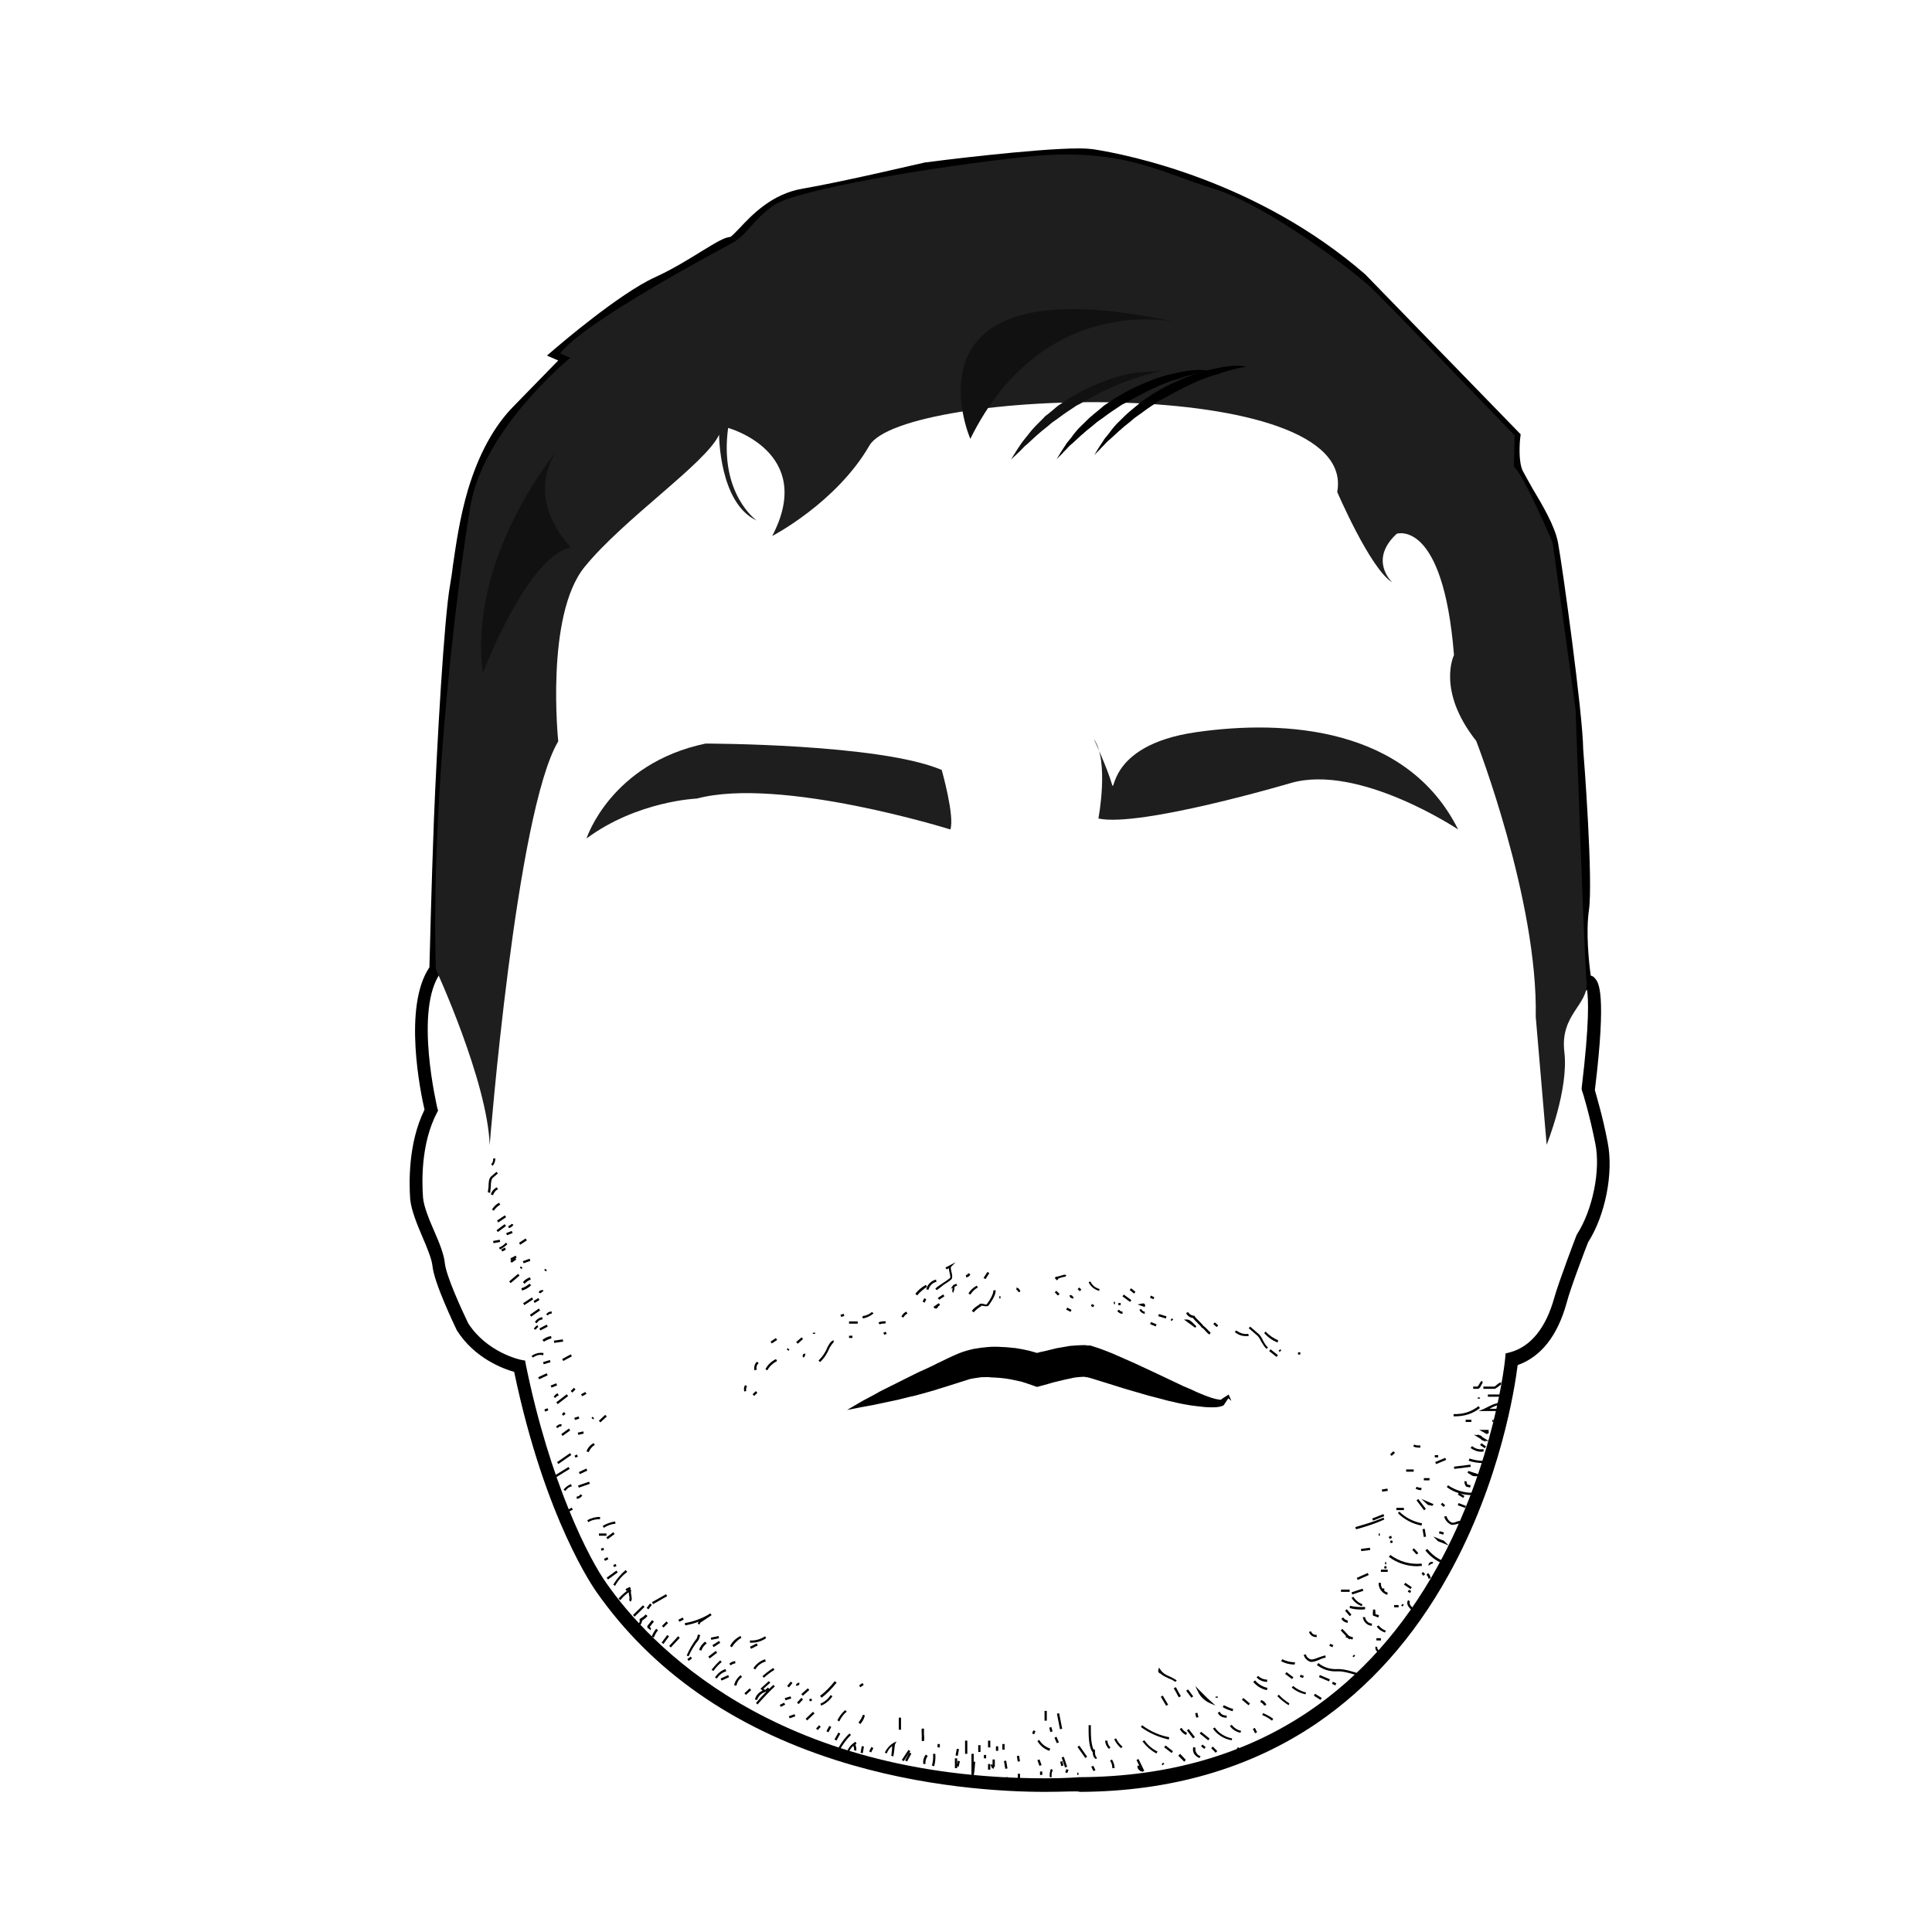 <?xml version="1.0" encoding="utf-8"?>
<!-- Generator: Adobe Illustrator 18.1.0, SVG Export Plug-In . SVG Version: 6.00 Build 0)  -->
<svg version="1.1" id="Layer_1" xmlns="http://www.w3.org/2000/svg" xmlns:xlink="http://www.w3.org/1999/xlink" x="0px" y="0px"
	 viewBox="0 0 512.9 512.9" enable-background="new 0 0 512.9 512.9" xml:space="preserve">
<g>
	<g>
		<path fill="none" d="M114.2,254.6c0,0,2.3-72.2,5.1-89"/>
	</g>
	<g>
		<path d="M277.5,475.7c-10.9,0-32.6-1.1-55.5-8.4c-27.6-8.8-49-23.8-63.6-44.6c-0.5-0.7-13.7-19.2-21.9-58.5
			c-2.9-0.8-10.5-3.6-15.2-11l-0.1-0.2c-0.6-1.3-6-12.5-6.4-17c-0.2-1.8-1.4-4.7-2.6-7.5c-1.5-3.5-3-7.2-3.3-10.1
			c-0.3-4.2-0.6-14.9,3.8-23.8c-1-4.3-5.8-27.3,1.3-37.8c0.1-3.3,0.5-20.8,1.2-39.3c0.8-19.9,2.7-53.5,4.3-62.3
			c0.2-1.3,0.5-2.9,0.7-4.8c0.8-5.4,1.8-12.9,4.1-20.6c2.8-9.2,6.8-16.6,12-21.9l11.9-12.2l-3-1.3l2.1-1.8
			c0.7-0.6,17.1-14.7,26.6-19c4.6-2.1,8.8-4.7,12.2-6.8c4.1-2.5,6.2-3.8,7.8-3.9c0.5-0.3,1.5-1.4,2.4-2.3c3.2-3.4,8.5-9.1,16.7-10.5
			c11.1-1.9,32.5-7,32.7-7l0.2,0c1.2-0.2,28.9-3.7,40.5-3.7c1.6,0,2.8,0.1,3.7,0.2c9.8,1.5,43.8,8.5,72.3,33.2l0.1,0.1l41.2,42.4
			l-0.1,0.8c-0.2,1.6-0.5,6.3,0.6,8.8c0.5,1,1.5,2.7,2.6,4.7c2.7,4.5,6,10.1,6.8,14.4c1.1,5.7,6.6,45.4,6.7,54.9
			c0.2,2.2,2.7,35.1,1.5,42.9c-0.8,5.7,0,13.6,0.5,17.2c0.5,0.1,0.9,0.4,1.2,0.8c0.8,1,3.1,3.5-0.1,29.6c0.4,1.5,2.1,7,3.4,13.9
			c1.6,8-0.6,19.3-5.2,26.5c-0.6,1.5-4.7,12.2-5.7,16.1c-2.4,8.7-6.8,14.3-13,16.5c-0.7,5.7-4.5,30.9-18.4,55.8
			c-9.2,16.6-21,29.8-35.1,39.4c-17.6,11.9-38.7,18-62.8,18.1C286.3,475.4,282.9,475.7,277.5,475.7z M124.3,351.3
			c5,7.8,13.9,9.7,14,9.7l1.1,0.2l0.2,1.1c6.4,31.4,16.9,51.9,21.6,58.3c10.9,15.5,44.1,51.5,116.3,51.5c5.6,0,9-0.3,9-0.3l0.1,0
			c23.4-0.1,43.9-6,60.9-17.5c13.6-9.2,25.1-22.1,34-38.2c15.3-27.5,18.1-55.3,18.1-55.6l0.1-1.2l1.2-0.3c5.5-1.5,9.5-6.5,11.7-14.4
			c1.2-4.3,5.7-16.1,5.9-16.6l0.1-0.2l0.1-0.2c4.1-6.4,6.3-17,4.8-24.1c-1.5-7.6-3.4-13.8-3.5-13.9l-0.1-0.4l0-0.4
			c2.1-17.4,1.8-23.8,1.4-26.1l-1.6,1.9l-0.6-3.9c-0.1-0.5-2-12.1-0.8-20.1c1.1-7.5-1.5-41.8-1.6-42.2l0-0.1
			c0-9.3-5.5-48.6-6.6-54.3c-0.7-3.7-4-9.2-6.4-13.3c-1.2-2.1-2.3-3.9-2.8-5.1c-1.4-3.1-1.2-7.9-1-9.8l-40-41.1
			c-27.8-24.1-61-30.8-70.5-32.3c-0.7-0.1-1.8-0.2-3.2-0.2c-11,0-38.2,3.4-40,3.7c-1.5,0.4-21.9,5.2-32.8,7
			c-7,1.2-11.6,6.2-14.7,9.5c-2,2.1-3.2,3.4-4.7,3.4c-0.8,0.1-3.6,1.8-6.2,3.4c-3.5,2.1-7.8,4.8-12.6,7
			c-7.1,3.2-18.8,12.7-23.6,16.7l2.5,1.1l-15.4,15.9c-11.2,11.5-13.7,29.7-15.2,40.6c-0.3,1.9-0.5,3.6-0.7,5
			c-1.6,8.6-3.5,42-4.3,61.8c-0.8,20.4-1.2,39.6-1.2,39.8l0,0.6l-0.3,0.5c-7.2,9.8-0.9,35.8-0.9,36l0.2,0.6l-0.3,0.6
			c-4.3,8.2-4,18.4-3.7,22.5c0.2,2.4,1.6,5.8,3,9c1.4,3.2,2.6,6.2,2.8,8.5C118.5,338.9,122.7,348,124.3,351.3z"/>
	</g>
	<g>
		<path fill="#1E1E1E" d="M115.7,257.3c0,0,13.7,29.7,14.3,46.7c0,0,7-88.4,18.2-107.2c0,0-3.5-33.4,7-46.3
			c10.5-12.9,32.2-27.5,35.7-35.1c0,0,0,18.2,10,22.8c0,0-10-7-7.6-24.6c0,0,23.4,6.4,11.7,28.7c0,0,17-8.8,25.8-24
			c8.8-15.2,130-19.3,124.2,12.3c0,0,8.8,20.5,14.6,24c0,0-6.4-5.9,1.2-12.9c0,0,12.3-4.1,15.2,32.2c0,0-4.7,9.4,5.9,22.8
			c0,0,16.4,42.2,15.8,73.2l2.9,34c0,0,5.9-14.6,4.7-24.6c-1.2-10,6.4-12.5,5.9-18.5c-0.6-6.1-2.9-72.2-2.9-72.2l-6.1-44.5
			c0,0-7.7-18.2-10.3-20.2l0.2-8.3c0,0-34.5-35.9-38.6-39.7c-4.1-3.8-26.9-21.4-41.3-25.8c-14.3-4.4-24.6-11.1-49.5-8.5
			s-61.5,8.8-67.3,12.9s-6.8,7.6-11,10c-4.2,2.3-39.1,20.8-45.7,29.3l2.7,1.2c0,0-24.5,19.9-26.8,41.3
			C124.4,136.2,114.1,201.9,115.7,257.3z"/>
	</g>
	<g>
		<path fill="none" stroke="#000000" stroke-miterlimit="10" d="M117.1,312.8"/>
	</g>
	<g>
		<path fill="#1E1E1E" d="M155.7,222.6c0,0,6.4-19.9,31.6-25.2c0,0,46.3,0,62.7,7c0,0,3.5,12.3,2.3,15.8c0,0-45.1-14.1-67.3-8.2
			C185,212,169.2,212.6,155.7,222.6z"/>
	</g>
	<g>
		<path fill="#1E1E1E" d="M291.6,217.3c0,0,2.9-15.2-1.2-21.1c0,0,3.5,7.6,4.7,11.7s-1.8-10,22.3-13.5c24-3.5,56.2-1.2,69.7,25.8
			c0,0-26.4-17.6-44.5-12.3C342.6,207.9,302.7,219.7,291.6,217.3z"/>
	</g>
	<g>
		<path fill="#111111" d="M312.1,85.5c0,0-35.1-8.2-54.5,31C257.6,116.6,237.1,69.1,312.1,85.5z"/>
	</g>
	<g>
		<path fill="#111111" d="M147.5,120.1c0,0-23.4,28.1-19.3,58.6c0,0,11.7-31,23.4-33.4C151.6,145.3,139.3,133.6,147.5,120.1z"/>
	</g>
	<g>
		<path fill="#111111" d="M308.6,98.4c0,0-0.2,0-0.5,0.1c-0.3,0.1-0.9,0.2-1.5,0.4c-0.6,0.2-1.4,0.4-2.3,0.6
			c-0.4,0.1-0.9,0.3-1.4,0.4c-0.5,0.2-1,0.3-1.5,0.5c-0.5,0.2-1.1,0.3-1.6,0.6c-0.6,0.2-1.1,0.4-1.7,0.6c-0.6,0.2-1.2,0.5-1.8,0.7
			c-0.3,0.1-0.6,0.2-0.9,0.4c-0.3,0.1-0.6,0.3-0.9,0.4c-0.6,0.3-1.3,0.6-1.9,0.9c-0.6,0.3-1.3,0.7-1.9,1c-1.3,0.6-2.6,1.4-3.8,2.1
			c-0.3,0.2-0.6,0.3-1,0.5l-0.9,0.6c-0.6,0.4-1.2,0.8-1.8,1.2c-1.2,0.8-2.3,1.7-3.5,2.5c-0.6,0.4-1.1,0.9-1.6,1.3
			c-0.5,0.4-1,0.8-1.5,1.2c-0.2,0.2-0.5,0.4-0.7,0.6c-0.2,0.2-0.5,0.4-0.7,0.6c-0.4,0.4-0.9,0.8-1.3,1.2c-0.4,0.4-0.8,0.7-1.2,1.1
			c-0.2,0.2-0.4,0.3-0.6,0.5c-0.2,0.2-0.3,0.3-0.5,0.5c-0.6,0.7-1.2,1.2-1.7,1.7c-1,0.9-1.5,1.4-1.5,1.4s0.4-0.7,1.1-1.8
			c0.4-0.6,0.8-1.3,1.3-2c0.5-0.8,1.2-1.6,1.9-2.5c0.7-0.9,1.5-1.9,2.4-2.8c0.5-0.5,0.9-0.9,1.4-1.4c0.2-0.2,0.5-0.5,0.7-0.7
			c0.2-0.3,0.5-0.5,0.8-0.7c0.6-0.5,1.1-0.9,1.7-1.4c0.6-0.5,1.1-1,1.8-1.4c0.6-0.4,1.3-0.9,1.9-1.3l1-0.6c0.3-0.2,0.7-0.4,1-0.6
			c1.3-0.7,2.7-1.5,4.1-2.1c0.7-0.3,1.4-0.6,2.1-0.9c0.7-0.3,1.4-0.5,2.1-0.8c0.3-0.1,0.7-0.2,1-0.4c0.3-0.1,0.7-0.2,1-0.3
			c0.7-0.2,1.3-0.4,2-0.6c1.3-0.3,2.5-0.6,3.6-0.7c0.6-0.1,1.1-0.2,1.6-0.2c0.5,0,1-0.1,1.5-0.1c0.9-0.1,1.7-0.1,2.4-0.1
			C307.8,98.3,308.6,98.4,308.6,98.4z"/>
	</g>
	<g>
		<path d="M320.9,98.4c0,0-0.2,0-0.5,0.1c-0.3,0.1-0.9,0.2-1.5,0.3c-0.6,0.2-1.4,0.3-2.3,0.6c-0.4,0.1-0.9,0.2-1.4,0.4
			c-0.5,0.1-1,0.3-1.5,0.5c-0.5,0.2-1.1,0.3-1.7,0.5c-0.6,0.2-1.2,0.4-1.8,0.6c-0.6,0.2-1.2,0.5-1.8,0.7c-0.3,0.1-0.6,0.2-0.9,0.4
			c-0.3,0.1-0.6,0.3-0.9,0.4c-0.6,0.3-1.3,0.6-1.9,0.9c-0.6,0.3-1.3,0.7-1.9,1c-1.3,0.6-2.6,1.4-3.9,2.1c-0.3,0.2-0.6,0.3-1,0.5
			l-0.9,0.6c-0.6,0.4-1.2,0.8-1.8,1.2c-1.2,0.8-2.3,1.7-3.5,2.5c-0.6,0.4-1.1,0.9-1.6,1.3c-0.5,0.4-1,0.8-1.5,1.2
			c-0.2,0.2-0.5,0.4-0.7,0.6c-0.2,0.2-0.4,0.4-0.7,0.6c-0.4,0.4-0.9,0.8-1.3,1.2c-0.4,0.4-0.8,0.7-1.2,1.1c-0.2,0.2-0.4,0.3-0.6,0.5
			c-0.2,0.2-0.3,0.3-0.5,0.5c-0.6,0.7-1.2,1.2-1.6,1.7c-0.9,0.9-1.5,1.5-1.5,1.5s0.4-0.6,1.1-1.8c0.4-0.6,0.8-1.2,1.3-2
			c0.1-0.2,0.3-0.4,0.4-0.6c0.2-0.2,0.3-0.4,0.5-0.6c0.3-0.4,0.7-0.8,1-1.3c0.7-0.9,1.5-1.9,2.5-2.8c0.9-0.9,1.9-1.9,3-2.8
			c0.6-0.5,1.1-0.9,1.7-1.4c0.6-0.5,1.1-1,1.8-1.4c0.6-0.4,1.3-0.8,1.9-1.3l1-0.6c0.3-0.2,0.7-0.4,1-0.6c1.3-0.7,2.7-1.5,4.1-2.1
			c0.7-0.3,1.4-0.6,2-0.9c0.7-0.3,1.4-0.5,2-0.8c0.3-0.1,0.7-0.3,1-0.4c0.3-0.1,0.7-0.2,1-0.3c0.7-0.2,1.3-0.4,1.9-0.6
			c1.3-0.3,2.5-0.6,3.6-0.8c0.6-0.1,1.1-0.2,1.6-0.3c0.5-0.1,1-0.1,1.5-0.2c0.9-0.1,1.7-0.1,2.4-0.1
			C320.1,98.3,320.9,98.4,320.9,98.4z"/>
	</g>
	<g>
		<path d="M330.9,97.3c0,0-0.2,0-0.5,0.1c-0.3,0.1-0.9,0.2-1.5,0.3c-0.6,0.2-1.4,0.3-2.3,0.6c-0.4,0.1-0.9,0.2-1.4,0.4
			c-0.5,0.1-1,0.3-1.5,0.5c-0.5,0.2-1.1,0.3-1.7,0.5c-0.6,0.2-1.2,0.4-1.8,0.6c-0.6,0.2-1.2,0.5-1.8,0.7c-0.3,0.1-0.6,0.2-0.9,0.4
			c-0.3,0.1-0.6,0.3-0.9,0.4c-0.6,0.3-1.3,0.6-1.9,0.9c-0.6,0.3-1.3,0.7-1.9,1c-1.3,0.6-2.6,1.4-3.9,2.1c-0.3,0.2-0.6,0.3-1,0.5
			l-0.9,0.6c-0.6,0.4-1.2,0.8-1.8,1.2c-1.2,0.8-2.3,1.7-3.5,2.5c-0.6,0.4-1.1,0.9-1.6,1.3c-0.5,0.4-1,0.8-1.5,1.2
			c-0.2,0.2-0.5,0.4-0.7,0.6c-0.2,0.2-0.4,0.4-0.7,0.6c-0.4,0.4-0.9,0.8-1.3,1.2c-0.4,0.4-0.8,0.7-1.2,1.1c-0.2,0.2-0.4,0.3-0.6,0.5
			c-0.2,0.2-0.3,0.3-0.5,0.5c-0.6,0.7-1.2,1.2-1.6,1.7c-0.9,0.9-1.5,1.5-1.5,1.5s0.4-0.6,1.1-1.8c0.4-0.6,0.8-1.2,1.3-2
			c0.1-0.2,0.3-0.4,0.4-0.6c0.2-0.2,0.3-0.4,0.5-0.6c0.3-0.4,0.7-0.8,1-1.3c0.7-0.9,1.5-1.9,2.5-2.8c0.9-0.9,1.9-1.9,3-2.8
			c0.6-0.5,1.1-0.9,1.7-1.4c0.6-0.5,1.1-1,1.8-1.4c0.6-0.4,1.3-0.8,1.9-1.3l1-0.6c0.3-0.2,0.7-0.4,1-0.6c1.3-0.7,2.7-1.5,4.1-2.1
			c0.7-0.3,1.4-0.6,2-0.9c0.7-0.3,1.4-0.5,2-0.8c0.3-0.1,0.7-0.3,1-0.4c0.3-0.1,0.7-0.2,1-0.3c0.7-0.2,1.3-0.4,1.9-0.6
			c1.3-0.3,2.5-0.6,3.6-0.8c0.6-0.1,1.1-0.2,1.6-0.3c0.5-0.1,1-0.1,1.5-0.2c0.9-0.1,1.7-0.1,2.4-0.1
			C330.1,97.2,330.9,97.3,330.9,97.3z"/>
	</g>
	<g>
		<path d="M130.8,309.5l-0.4-0.4c0.4-0.4,0.6-1,0.5-1.5l0.6-0.1C131.5,308.2,131.3,308.9,130.8,309.5z"/>
	</g>
	<g>
		<path d="M130.9,317.3l-0.6-0.2c0.2-0.8,0.8-1.5,1.6-1.9l0.3,0.5C131.6,316,131.1,316.6,130.9,317.3z"/>
	</g>
	<g>
		<path d="M130.1,316.7l-0.6-0.2c0.1-0.4,0.1-0.9,0.2-1.5c0-1.1,0.1-2.2,0.7-2.7l1.4-1.2l0.4,0.4l-1.4,1.2c-0.4,0.4-0.5,1.4-0.5,2.3
			C130.2,315.7,130.2,316.3,130.1,316.7z"/>
	</g>
	<g>
		<path d="M131.1,321.4l-0.5-0.3c0.5-0.8,1.1-1.4,1.9-1.8l0.3,0.5C132.1,320.2,131.5,320.8,131.1,321.4z"/>
	</g>
	<g>
		<rect x="132.8" y="322.2" transform="matrix(0.555 0.832 -0.832 0.555 328.392 33.331)" width="0.6" height="2.5"/>
	</g>
	<g>
		<rect x="132.7" y="324.9" transform="matrix(0.599 0.8 -0.8 0.599 314.414 24.204)" width="0.6" height="2.7"/>
	</g>
	<g>
		<rect x="135.1" y="326.6" transform="matrix(0.363 0.932 -0.932 0.363 391.217 82.316)" width="0.6" height="1.6"/>
	</g>
	<g>
		<rect x="133.3" y="331.2" transform="matrix(0.469 0.883 -0.883 0.469 363.955 58.167)" width="0.6" height="1.1"/>
	</g>
	<g>
		<rect x="131.4" y="328.7" transform="matrix(0.182 0.983 -0.983 0.182 431.87 140.13)" width="0.6" height="1.8"/>
	</g>
	<g>
		<path d="M135,326C135,326,135,326,135,326l0-0.6c0.3,0,0.6-0.2,0.8-0.5l0.5,0.2C136.1,325.6,135.5,326,135,326z"/>
	</g>
	<g>
		<rect x="138.4" y="328.7" transform="matrix(0.551 0.834 -0.834 0.551 337.408 32.247)" width="0.6" height="2.1"/>
	</g>
	<g>
		<rect x="136.1" y="333.8" transform="matrix(0.564 0.826 -0.826 0.564 335.673 33.206)" width="0.6" height="1.5"/>
	</g>
	<g>
		<rect x="139.6" y="333.8" transform="matrix(0.342 0.94 -0.94 0.342 406.616 88.78)" width="0.6" height="1.9"/>
	</g>
	<g>
		<rect x="136.1" y="338" transform="matrix(0.648 0.761 -0.761 0.648 306.559 15.576)" width="0.6" height="3.1"/>
	</g>
	<g>
		<path d="M138.6,342.6l-0.2-0.6c0.8-0.2,1.5-0.7,2.2-1.2l0.4,0.4C140.3,341.9,139.4,342.4,138.6,342.6z"/>
	</g>
	<g>
		<rect x="144.5" y="337" transform="matrix(0.707 0.707 -0.707 0.707 280.852 -3.593)" width="0.6" height="0.4"/>
	</g>
	<g>
		<rect x="139.9" y="344" transform="matrix(0.549 0.836 -0.836 0.549 351.991 38.628)" width="0.6" height="2.8"/>
	</g>
	<g>
		<path d="M143.5,343.3c-0.2,0-0.4-0.1-0.5-0.2l0.3-0.5c0.1,0,0.2,0.1,0.3,0c0.1,0,0.2-0.1,0.2-0.2l0.5,0.2
			c-0.1,0.2-0.3,0.4-0.6,0.5C143.7,343.3,143.6,343.3,143.5,343.3z"/>
	</g>
	<g>
		<rect x="141.7" y="347.1" transform="matrix(0.572 0.82 -0.82 0.572 346.618 32.651)" width="0.6" height="2.9"/>
	</g>
	<g>
		<path d="M145.5,349.2L145,349c0.2-0.5,0.9-0.9,1.5-0.8l-0.1,0.6C146,348.7,145.6,348.9,145.5,349.2z"/>
	</g>
	<g>
		<path d="M142.2,353l-0.5-0.2c0.2-0.4,0.6-0.8,1-1l0.2,0.5C142.7,352.4,142.4,352.7,142.2,353z"/>
	</g>
	<g>
		<path d="M144.4,356.2l-0.4-0.5c0.7-0.5,1.4-0.9,2.3-1l0.1,0.6C145.7,355.5,145,355.8,144.4,356.2z"/>
	</g>
	<g>
		<rect x="143.9" y="351.3" transform="matrix(0.469 0.883 -0.883 0.469 387.846 59.822)" width="0.6" height="2.2"/>
	</g>
	<g>
		<rect x="144.9" y="360.8" transform="matrix(0.293 0.956 -0.956 0.293 448.451 116.811)" width="0.6" height="1.9"/>
	</g>
	<g>
		<rect x="150.1" y="359.1" transform="matrix(0.473 0.881 -0.881 0.473 396.906 57.455)" width="0.6" height="2.6"/>
	</g>
	<g>
		<rect x="148.1" y="355" transform="matrix(0.142 0.99 -0.99 0.142 479.838 158.542)" width="0.6" height="2.4"/>
	</g>
	<g>
		<rect x="146.8" y="367" transform="matrix(0.373 0.928 -0.928 0.373 433.489 94.112)" width="0.6" height="1.6"/>
	</g>
	<g>
		<rect x="144.5" y="373.7" transform="matrix(0.389 0.921 -0.921 0.389 433.309 95.393)" width="0.6" height="0.9"/>
	</g>
	<g>
		<rect x="144" y="364.1" transform="matrix(0.422 0.907 -0.907 0.422 414.612 80.309)" width="0.6" height="2.5"/>
	</g>
	<g>
		<path d="M141.5,360.4l-0.4-0.4c0.9-0.7,2.1-1,3.2-0.8l-0.1,0.6C143.3,359.5,142.3,359.8,141.5,360.4z"/>
	</g>
	<g>
		<path d="M142.5,351.3L142,351c0.4-0.7,1.2-1.3,2-1.3l0,0.6C143.4,350.3,142.8,350.7,142.5,351.3z"/>
	</g>
	<g>
		<rect x="142.3" y="344.4" transform="matrix(0.526 0.851 -0.851 0.526 361.148 42.351)" width="0.6" height="1.5"/>
	</g>
	<g>
		<rect x="138" y="336.4" transform="matrix(0.707 0.707 -0.707 0.707 278.551 0.791)" width="0.6" height="0.4"/>
	</g>
	<g>
		<path d="M139.3,340.8l-0.5-0.4c0.5-0.6,1.2-1.1,1.9-1.3l0.2,0.6C140.3,339.9,139.7,340.3,139.3,340.8z"/>
	</g>
	<g>
		<rect x="136" y="333.4" transform="matrix(0.47 0.882 -0.882 0.47 367.024 56.689)" width="0.6" height="1.6"/>
	</g>
	<g>
		<path d="M132.7,331.7l-0.2-0.5c0.7-0.3,1.3-0.7,1.8-1.3l0.4,0.4C134.1,330.9,133.4,331.4,132.7,331.7z"/>
	</g>
	<g>
		<path d="M148.1,379.1l-0.5-0.2c0.2-0.5,0.9-0.9,1.5-0.8l-0.1,0.6C148.6,378.6,148.3,378.8,148.1,379.1z"/>
	</g>
	<g>
		<path d="M147.5,371.1l-0.5-0.2c0.2-0.5,0.6-0.9,1.1-1l0.2,0.6C147.9,370.6,147.6,370.8,147.5,371.1z"/>
	</g>
	<g>
		<rect x="149.7" y="379" transform="matrix(0.586 0.81 -0.81 0.586 370.293 35.901)" width="0.6" height="2.5"/>
	</g>
	<g>
		<rect x="149.6" y="385" transform="matrix(0.57 0.822 -0.822 0.57 382.533 43.348)" width="0.6" height="4.2"/>
	</g>
	<g>
		<rect x="149.1" y="388.6" transform="matrix(0.526 0.851 -0.851 0.526 403.201 58.156)" width="0.6" height="4.3"/>
	</g>
	<g>
		<path d="M150.1,395.8l-0.5-0.3c0.5-0.7,1.2-1.2,2-1.5l0.2,0.6C151.1,394.7,150.5,395.2,150.1,395.8z"/>
	</g>
	<g>
		<path d="M153.1,397.9L153.1,397.9l0-0.6c0,0,0,0,0,0c0.4,0,0.8-0.2,1-0.6l0.5,0.3C154.3,397.5,153.7,397.9,153.1,397.9z"/>
	</g>
	<g>
		<rect x="151" y="400.2" transform="matrix(0.469 0.883 -0.883 0.469 434.344 79.215)" width="0.6" height="1.3"/>
	</g>
	<g>
		<rect x="154.9" y="392.5" transform="matrix(0.328 0.945 -0.945 0.328 476.493 118.233)" width="0.6" height="3.1"/>
	</g>
	<g>
		<rect x="154.4" y="389.3" transform="matrix(0.428 0.904 -0.904 0.428 441.507 83.666)" width="0.6" height="2.2"/>
	</g>
	<g>
		<rect x="152.8" y="386.1" transform="matrix(0.449 0.894 -0.894 0.449 429.717 76.178)" width="0.6" height="0.7"/>
	</g>
	<g>
		<rect x="154.1" y="379.8" transform="matrix(0.228 0.974 -0.974 0.228 489.632 143.311)" width="0.6" height="1.5"/>
	</g>
	<g>
		<rect x="148.8" y="369.6" transform="matrix(0.612 0.791 -0.791 0.612 351.739 26.249)" width="0.6" height="3.5"/>
	</g>
	<g>
		<rect x="149.3" y="375" transform="matrix(0.707 0.707 -0.707 0.707 309.288 4.183)" width="0.6" height="0.8"/>
	</g>
	<g>
		<rect x="151.8" y="368.5" transform="matrix(0.707 0.707 -0.707 0.707 305.566 0.579)" width="0.6" height="1.2"/>
	</g>
	<g>
		<rect x="152.8" y="375.8" transform="matrix(0.297 0.955 -0.955 0.297 467.12 118.495)" width="0.6" height="1.2"/>
	</g>
	<g>
		<rect x="157.1" y="376.3" transform="matrix(0.707 0.707 -0.707 0.707 312.286 -1.004)" width="0.6" height="0.4"/>
	</g>
	<g>
		<rect x="154.8" y="369.4" transform="matrix(0.472 0.882 -0.882 0.472 408.15 58.638)" width="0.6" height="1.3"/>
	</g>
	<g>
		<rect x="159.8" y="375.5" transform="matrix(0.679 0.734 -0.734 0.679 327.787 3.345)" width="0.6" height="2.3"/>
	</g>
	<g>
		<path d="M156.3,385.5l-0.6-0.2c0.3-0.9,1-1.7,1.9-2.2l0.3,0.5C157.2,384,156.6,384.7,156.3,385.5z"/>
	</g>
	<g>
		<rect x="161.9" y="406.6" transform="matrix(0.6 0.8 -0.8 0.6 390.946 33.281)" width="0.6" height="2.3"/>
	</g>
	<g>
		<path d="M156.2,404.1l-0.3-0.5c1-0.6,2.2-0.9,3.4-0.9l0,0.6C158.2,403.3,157.1,403.5,156.2,404.1z"/>
	</g>
	<g>
		<rect x="159" y="407.1" width="2" height="0.6"/>
	</g>
	<g>
		<path d="M160.3,405.6l-0.3-0.5c1-0.6,2.1-1,3.3-1.2l0.1,0.6C162.3,404.6,161.2,405,160.3,405.6z"/>
	</g>
	<g>
		<rect x="163.1" y="415.1" transform="matrix(0.449 0.894 -0.894 0.449 461.272 82.999)" width="0.6" height="0.7"/>
	</g>
	<g>
		<rect x="159.8" y="410.9" transform="matrix(0.328 0.945 -0.945 0.328 496.06 125.112)" width="0.6" height="0.7"/>
	</g>
	<g>
		<path d="M163.3,421l-0.5-0.3c0.9-1.5,2-2.8,3.3-3.9l0.4,0.5C165.2,418.3,164.1,419.5,163.3,421z"/>
	</g>
	<g>
		<rect x="166.3" y="421.3" transform="matrix(0.447 0.894 -0.894 0.447 469.525 84.28)" width="0.6" height="1.3"/>
	</g>
	<g>
		<rect x="160.6" y="413.3" transform="matrix(0.434 0.901 -0.901 0.434 463.929 89.325)" width="0.6" height="1"/>
	</g>
	<g>
		<rect x="162.3" y="416.5" transform="matrix(0.588 0.809 -0.809 0.588 405.16 40.746)" width="0.6" height="3.2"/>
	</g>
	<g>
		<path d="M167.3,425.2l-0.3-0.5c0.2-0.1,0.1-0.8,0-1.2c0-0.3-0.1-0.6-0.1-0.8c-0.8,0.6-1.6,1.3-2.2,2.1l-0.5-0.4
			c0.9-1,1.9-1.9,3.1-2.6c0,0,0,0,0,0c0,0,0,0,0,0l0.3,0.5c0,0,0,0,0,0c-0.2,0.1-0.1,0.8,0,1.2C167.7,424.2,167.9,424.9,167.3,425.2
			z"/>
	</g>
	<g>
		<rect x="169.4" y="425.9" transform="matrix(0.699 0.715 -0.715 0.699 356.803 7.341)" width="0.6" height="3.7"/>
	</g>
	<g>
		<path d="M169.6,431.6l-0.2-0.5c0.4-0.2,0.5-0.7,0.4-1.1l0-0.2l0.2-0.1c0.5-0.3,1-0.6,1.4-1.1l0.5,0.4c-0.4,0.5-0.9,0.9-1.4,1.2
			C170.4,430.7,170.2,431.4,169.6,431.6z"/>
	</g>
	<g>
		<path d="M172.6,432.8l-0.3-0.5c-0.1,0-0.1,0.1-0.1,0.2c0,0-0.1-0.1-0.1-0.1c-0.1-0.2-0.4-0.5-0.2-0.8l1.2-1.5l0.5,0.4l-1.1,1.4
			c0,0,0.1,0.1,0.1,0.1c0.1,0.1,0.3,0.3,0.2,0.5C172.8,432.6,172.7,432.7,172.6,432.8z"/>
	</g>
	<g>
		<path d="M173.6,434.7l-0.6-0.2c0.3-0.8,0.7-1.5,1.2-2.1l0.5,0.4C174.2,433.3,173.9,434,173.6,434.7z"/>
	</g>
	<g>
		<rect x="176.4" y="433.8" transform="matrix(0.805 0.594 -0.594 0.805 292.808 -19.93)" width="0.6" height="2.5"/>
	</g>
	<g>
		<rect x="178.6" y="434.1" transform="matrix(0.734 0.679 -0.679 0.734 343.69 -5.513)" width="0.6" height="3.5"/>
	</g>
	<g>
		<path d="M182.8,439.7l-0.5-0.2c0.7-1.6,1.6-3.2,2.7-4.6l0.3-1l0.6,0.2l-0.4,1.2C184.4,436.6,183.5,438.1,182.8,439.7z"/>
	</g>
	<g>
		<path d="M186.2,438.2l-0.6-0.2c0.3-0.9,0.8-1.6,1.6-2.2l0.4,0.5C186.9,436.8,186.4,437.5,186.2,438.2z"/>
	</g>
	<g>
		<rect x="176.2" y="430.5" transform="matrix(0.707 0.707 -0.707 0.707 356.719 1.518)" width="0.6" height="1.7"/>
	</g>
	<g>
		<rect x="172" y="426" transform="matrix(0.8 0.599 -0.599 0.8 290.136 -18.142)" width="0.6" height="1.5"/>
	</g>
	<g>
		<rect x="180.3" y="429.5" transform="matrix(0.447 0.894 -0.894 0.447 484.628 76.241)" width="0.6" height="1.3"/>
	</g>
	<g>
		<rect x="182.8" y="439.6" transform="matrix(0.602 0.799 -0.799 0.602 424.547 29.092)" width="0.6" height="1.1"/>
	</g>
	<g>
		<path d="M189.4,443.6l-0.5-0.3c0.7-0.9,1.4-1.7,2.3-2.5l0.4,0.4C190.8,441.9,190,442.7,189.4,443.6z"/>
	</g>
	<g>
		<path d="M195.5,447.5l-0.6-0.1c0.2-1.1,0.9-2,1.7-2.7l0.4,0.5C196.2,445.7,195.7,446.6,195.5,447.5z"/>
	</g>
	<g>
		<rect x="198.3" y="448.2" transform="matrix(0.678 0.735 -0.735 0.678 393.995 -1.397)" width="0.6" height="1.9"/>
	</g>
	<g>
		<rect x="191.9" y="444.4" transform="matrix(0.418 0.908 -0.908 0.418 516.605 84.691)" width="0.6" height="2.2"/>
	</g>
	<g>
		<path d="M190.3,445.6l-0.5-0.3c0.7-1,1.6-1.8,2.8-2.2l0.2,0.6C191.7,444,190.9,444.7,190.3,445.6z"/>
	</g>
	<g>
		<path d="M201,451.3l-0.6-0.1c0.3-1.3,1.4-2.3,2.7-2.6l0.1,0.6C202.2,449.4,201.3,450.3,201,451.3z"/>
	</g>
	<g>
		<rect x="207.3" y="452.1" transform="matrix(0.447 0.894 -0.894 0.447 519.687 64.609)" width="0.6" height="1.3"/>
	</g>
	<g>
		<rect x="210.1" y="454.6" transform="matrix(0.334 0.943 -0.943 0.334 569.45 105.113)" width="0.6" height="1.6"/>
	</g>
	<g>
		<path d="M194.3,437.3l-0.5-0.3c0.6-1.2,1.6-2.1,2.8-2.7l0.2,0.5C195.8,435.4,194.9,436.3,194.3,437.3z"/>
	</g>
	<g>
		<rect x="189.7" y="435.3" transform="matrix(0.541 0.841 -0.841 0.541 454.348 40.59)" width="0.6" height="2.1"/>
	</g>
	<g>
		<rect x="189" y="438.1" transform="matrix(0.609 0.793 -0.793 0.609 422.333 21.595)" width="0.6" height="2.5"/>
	</g>
	<g>
		<path d="M194,442.1l-0.4-0.4c0.4-0.4,1-0.7,1.6-0.7l0,0.6C194.8,441.6,194.4,441.8,194,442.1z"/>
	</g>
	<g>
		<path d="M200.5,443.2l-0.5-0.3c0.7-1.1,1.8-2,3.1-2.4l0.2,0.6C202.1,441.4,201.1,442.2,200.5,443.2z"/>
	</g>
	<g>
		<polygon points="202.7,449.1 201.9,448.3 204.1,446.3 204.5,446.7 202.7,448.3 203.1,448.7 		"/>
	</g>
	<g>
		<rect x="209.2" y="450" transform="matrix(0.295 0.956 -0.956 0.295 578.364 117.587)" width="0.6" height="1.6"/>
	</g>
	<g>
		<rect x="203.4" y="448.2" transform="matrix(0.654 0.756 -0.756 0.654 409.699 1.102)" width="0.6" height="1.2"/>
	</g>
	<g>
		<rect x="212" y="450.8" transform="matrix(0.732 0.681 -0.681 0.732 364.553 -23.614)" width="0.6" height="1.7"/>
	</g>
	<g>
		<rect x="215" y="454.3" transform="matrix(0.691 0.723 -0.723 0.691 395.719 -14.931)" width="0.6" height="2.7"/>
	</g>
	<g>
		<rect x="216.8" y="457.8" transform="matrix(0.741 0.672 -0.672 0.741 364.443 -26.914)" width="0.6" height="1.2"/>
	</g>
	<g>
		<rect x="219.6" y="458.5" transform="matrix(0.882 0.47 -0.47 0.882 241.96 -49.429)" width="0.6" height="1.6"/>
	</g>
	<g>
		<rect x="221.9" y="459.9" transform="matrix(0.873 0.488 -0.488 0.873 253.274 -49.83)" width="0.6" height="2.1"/>
	</g>
	<g>
		<path d="M222.1,466.3l-0.5-0.2c0.9-2.2,2.2-4.3,3.9-5.9l0.4,0.4C224.3,462.2,223,464.1,222.1,466.3z"/>
	</g>
	<g>
		<path d="M225.4,465.1l-0.5-0.2c0.4-1,1.2-1.9,2.2-2.5l0.3,0.5c-0.4,0.2-0.3,0.3-0.2,0.6c0.1,0.3,0.2,0.7,0.1,1.3l-0.6-0.2
			c0.1-0.4,0-0.7-0.1-0.9c0-0.1,0-0.1-0.1-0.2C226,464,225.6,464.5,225.4,465.1z"/>
	</g>
	<g>
		<path d="M237.1,466.3l-0.5-0.2c0.1-0.3,0.1-1,0.2-1.6c0-0.4,0-0.7,0.1-1c-0.7,0.5-1.2,1.2-1.5,2l-0.5-0.2c0.5-1.1,1.3-2,2.3-2.6
			l0.8-0.4l-0.4,0.8c-0.1,0.3-0.1,1-0.2,1.6C237.3,465.2,237.3,465.9,237.1,466.3z"/>
	</g>
	<g>
		<rect x="240.1" y="464.5" transform="matrix(0.833 0.553 -0.553 0.833 298.043 -55.148)" width="0.6" height="3.2"/>
	</g>
	<g>
		<rect x="228.6" y="463.3" transform="matrix(0.986 0.17 -0.17 0.986 82.128 -32.118)" width="0.6" height="1.8"/>
	</g>
	<g>
		<rect x="231" y="464.1" transform="matrix(0.894 0.447 -0.447 0.894 232.259 -54.372)" width="0.6" height="1.3"/>
	</g>
	<g>
		<rect x="241" y="465.2" transform="matrix(0.879 0.477 -0.477 0.879 251.483 -58.626)" width="0.6" height="2.4"/>
	</g>
	<g>
		<path d="M245.1,468.3c-0.1-0.9,0.1-1.8,0.7-2.5l0.5,0.4c-0.5,0.6-0.7,1.4-0.6,2.1L245.1,468.3z"/>
	</g>
	<g>
		<path d="M248,468.9l-0.6-0.2c0.3-1,0.4-2.1,0.3-3.1l0.6,0C248.4,466.7,248.3,467.8,248,468.9z"/>
	</g>
	<g>
		<rect x="253.5" y="466.8" width="0.6" height="2.6"/>
	</g>
	<g>
		<rect x="257.9" y="465.6" width="0.6" height="5.6"/>
	</g>
	<g>
		<rect x="262.3" y="468.3" width="0.6" height="1.5"/>
	</g>
	<g>
		<rect x="254.3" y="467.4" transform="matrix(0.973 0.231 -0.231 0.973 114.791 -46.089)" width="0.6" height="1.5"/>
	</g>
	<g>
		<path d="M258.4,471.9l-0.6-0.1c0.3-1.3,0.4-2.7,0.5-4.1l0.6,0C258.8,469.1,258.7,470.5,258.4,471.9z"/>
	</g>
	<g>
		<path d="M263.7,469.6l-0.5-0.4c0-0.1,0.1-0.2,0-0.2c0-0.1-0.1-0.2-0.2-0.2l0.2-0.5c0.2,0.1,0.4,0.3,0.5,0.6
			C263.9,469.1,263.9,469.4,263.7,469.6z"/>
	</g>
	<g>
		<rect x="266.1" y="468.4" transform="matrix(0.167 0.986 -0.986 0.167 684.518 126.811)" width="2.1" height="0.6"/>
	</g>
	<g>
		<path d="M218.1,450.7l-0.4-0.5c1.5-1.1,2.8-2.5,3.9-3.9l0.5,0.4C220.9,448.2,219.6,449.6,218.1,450.7z"/>
	</g>
	<g>
		<path d="M211.9,447.5l-0.6,0c0-0.5,0.5-0.8,0.9-0.8l0,0.6C212.1,447.2,212,447.3,211.9,447.5z"/>
	</g>
	<g>
		<rect x="213.5" y="448" transform="matrix(0.666 0.746 -0.746 0.666 406.471 -9.437)" width="0.6" height="2.3"/>
	</g>
	<g>
		<rect x="214.9" y="451" width="0.6" height="0.6"/>
	</g>
	<g>
		<rect x="209.5" y="446.5" transform="matrix(0.779 0.627 -0.627 0.779 326.669 -32.755)" width="0.6" height="1.5"/>
	</g>
	<g>
		<path d="M202.8,445.4l-0.4-0.4c0.9-0.8,1.9-1.6,2.9-2.2l0.3,0.5C204.6,443.9,203.7,444.6,202.8,445.4z"/>
	</g>
	<g>
		<path d="M201.1,452.5l-0.4-0.4c1.4-1.7,3-3.3,4.6-4.8l0.4,0.4C204.1,449.2,202.6,450.8,201.1,452.5z"/>
	</g>
	<g>
		<path d="M218,452.8l-0.2-0.5c1.1-0.5,2.1-1.3,2.7-2.3l0.5,0.3C220.3,451.4,219.2,452.3,218,452.8z"/>
	</g>
	<g>
		<path d="M222.8,457l-0.5-0.3c0.5-1,1.2-2,2.1-2.7l0.4,0.4C223.9,455.1,223.3,456,222.8,457z"/>
	</g>
	<g>
		<path d="M228.4,457.7l-0.5-0.4c0.5-0.6,0.9-1.3,1.2-2.1l0.5,0.2C229.4,456.3,229,457,228.4,457.7z"/>
	</g>
	<g>
		<rect x="238.6" y="456" width="0.6" height="3.2"/>
	</g>
	<g>
		<path d="M245.3,462.2l-0.6,0v-1.6c0-0.6-0.1-1.2,0-1.7l0.6,0v1.6C245.4,461.1,245.4,461.7,245.3,462.2z"/>
	</g>
	<g>
		<rect x="248.9" y="463" width="0.6" height="0.9"/>
	</g>
	<g>
		<rect x="254" y="464.4" transform="matrix(0.983 0.182 -0.182 0.983 88.841 -38.479)" width="0.6" height="1.8"/>
	</g>
	<g>
		<rect x="256.2" y="462.1" width="0.6" height="3.5"/>
	</g>
	<g>
		<rect x="259.7" y="463.3" width="0.6" height="1.8"/>
	</g>
	<g>
		<rect x="264.4" y="463.6" width="0.6" height="1.2"/>
	</g>
	<g>
		<rect x="261.2" y="465.9" width="0.6" height="0.9"/>
	</g>
	<g>
		<rect x="262.3" y="462.1" width="0.6" height="1.8"/>
	</g>
	<g>
		<rect x="263.5" y="467.1" width="0.6" height="2"/>
	</g>
	<g>
		<rect x="266.1" y="463" width="0.6" height="1.5"/>
	</g>
	<g>
		<rect x="270.2" y="470.9" width="0.6" height="1.2"/>
	</g>
	<g>
		<rect x="267" y="471.8" width="0.6" height="0.9"/>
	</g>
	<g>
		<rect x="269.5" y="466.7" transform="matrix(0.153 0.988 -0.988 0.153 690.413 128.424)" width="1.5" height="0.6"/>
	</g>
	<g>
		<rect x="275.3" y="467.5" transform="matrix(0.334 0.943 -0.943 0.334 624.877 51.328)" width="1.6" height="0.6"/>
	</g>
	<g>
		<rect x="281.1" y="468" transform="matrix(0.246 0.969 -0.969 0.246 666.37 80.038)" width="1.2" height="0.6"/>
	</g>
	<g>
		<path d="M278.6,464.8c-1.3-0.4-2.5-1.4-3.2-2.6l0.5-0.3c0.6,1.1,1.7,1.9,2.9,2.3L278.6,464.8z"/>
	</g>
	<g>
		<rect x="285.6" y="464.5" transform="matrix(0.576 0.818 -0.818 0.576 501.991 -37.753)" width="3.6" height="0.6"/>
	</g>
	<g>
		<path d="M291,467c-1.1-0.5-0.9-2.1-0.9-2.6l0.6,0.1c-0.1,1.1,0.1,1.8,0.5,2.1L291,467z"/>
	</g>
	<g>
		<rect x="281.1" y="467.2" transform="matrix(0.319 0.948 -0.948 0.319 635.646 50.858)" width="2.8" height="0.6"/>
	</g>
	<g>
		<rect x="286" y="470.6" width="0.3" height="0.6"/>
	</g>
	<g>
		<rect x="276.1" y="470.3" width="0.6" height="0.9"/>
	</g>
	<g>
		<rect x="283" y="470" transform="matrix(0.924 0.381 -0.381 0.924 200.694 -72.454)" width="0.6" height="0.9"/>
	</g>
	<g>
		<path d="M278.7,471.8c-0.1-0.7,0-1.5,0.3-2.2l0.5,0.3c-0.3,0.6-0.4,1.2-0.3,1.9L278.7,471.8z"/>
	</g>
	<g>
		<rect x="279.6" y="462" transform="matrix(0.395 0.918 -0.918 0.395 594.154 21.912)" width="1.6" height="0.6"/>
	</g>
	<g>
		<rect x="278.2" y="458.9" transform="matrix(0.246 0.969 -0.969 0.246 655.363 76.031)" width="1.2" height="0.6"/>
	</g>
	<g>
		<rect x="277.3" y="454.2" width="0.6" height="2.6"/>
	</g>
	<g>
		<rect x="279" y="456.6" transform="matrix(0.193 0.981 -0.981 0.193 675.255 93.005)" width="4.2" height="0.6"/>
	</g>
	<g>
		<rect x="274.2" y="459.7" transform="matrix(0.924 0.381 -0.381 0.924 196.124 -69.879)" width="0.6" height="0.9"/>
	</g>
	<g>
		<path d="M290,465.1c-0.7-1-1-2.9-1-5.7V458h0.6v1.5c0,3.3,0.5,4.7,0.9,5.3L290,465.1z"/>
	</g>
	<g>
		<rect x="289.5" y="469.4" transform="matrix(0.449 0.893 -0.893 0.449 579.423 -0.529)" width="1.3" height="0.6"/>
	</g>
	<g>
		<path d="M295.3,469.4c0-0.7-0.2-1.4-0.6-2l0.5-0.3c0.4,0.7,0.7,1.5,0.7,2.3L295.3,469.4z"/>
	</g>
	<g>
		<path d="M294.4,464.3c-0.6-0.6-1-1.4-1-2.2l0.6,0c0,0.7,0.3,1.3,0.8,1.8L294.4,464.3z"/>
	</g>
	<g>
		<rect x="301.1" y="468.4" transform="matrix(0.438 0.899 -0.899 0.438 591.457 -8.874)" width="3.5" height="0.6"/>
	</g>
	<g>
		<path d="M297.6,464.1c-0.8-0.7-1.4-1.5-1.8-2.4l0.5-0.2c0.4,0.9,1,1.6,1.7,2.2L297.6,464.1z"/>
	</g>
	<g>
		<path d="M303.3,470.3c-0.4,0-0.7-0.2-1-0.5c-0.3-0.3-0.4-0.7-0.3-1.1l0.6,0.1c0,0.2,0,0.4,0.2,0.6c0.1,0.2,0.4,0.3,0.5,0.3h0
			L303.3,470.3L303.3,470.3z"/>
	</g>
	<g>
		<path d="M307,465.5c-1.5-0.8-2.7-1.9-3.7-3.2l0.5-0.3c0.9,1.3,2.1,2.3,3.5,3L307,465.5z"/>
	</g>
	<g>
		<rect x="308.5" y="468.1" transform="matrix(0.707 0.707 -0.707 0.707 421.642 -81.121)" width="0.4" height="0.6"/>
	</g>
	<g>
		<path d="M310.3,461.8c-2.7-0.6-5.2-1.7-7.4-3.3l0.3-0.5c2.1,1.6,4.6,2.7,7.2,3.2L310.3,461.8z"/>
	</g>
	<g>
		<rect x="309.2" y="464.3" transform="matrix(0.792 0.61 -0.61 0.792 347.761 -92.953)" width="2.5" height="0.6"/>
	</g>
	<g>
		<polygon points="314.4,467.7 312.8,466.1 313.3,465.6 314.8,467.2 		"/>
	</g>
	<g>
		<path d="M314.9,460.6c-0.7-0.3-1.3-0.8-1.7-1.6l0.5-0.3c0.3,0.6,0.8,1,1.4,1.3L314.9,460.6z"/>
	</g>
	<g>
		<rect x="318.8" y="463.6" transform="matrix(0.788 0.615 -0.615 0.788 353.114 -98.246)" width="1.1" height="0.6"/>
	</g>
	<g>
		<rect x="315.1" y="460" transform="matrix(0.612 0.791 -0.791 0.612 486.584 -71.754)" width="2.7" height="0.6"/>
	</g>
	<g>
		<path d="M318.5,466.7c-0.6-0.1-1.1-0.6-1.5-1.1c-0.3-0.6-0.4-1.2-0.2-1.8l0.6,0.2c-0.1,0.4-0.1,0.9,0.2,1.3
			c0.2,0.4,0.6,0.8,1.1,0.9L318.5,466.7z"/>
	</g>
	<g>
		<rect x="318.3" y="460.6" transform="matrix(0.779 0.627 -0.627 0.779 359.707 -98.645)" width="2.9" height="0.6"/>
	</g>
	<g>
		<rect x="321.5" y="464.2" transform="matrix(0.697 0.717 -0.717 0.697 430.717 -90.391)" width="1.7" height="0.6"/>
	</g>
	<g>
		<path d="M327,462c-2-0.3-3.9-1.5-5-3.1l0.5-0.3c1,1.5,2.8,2.6,4.6,2.9L327,462z"/>
	</g>
	<g>
		<rect x="328.3" y="464.1" transform="matrix(0.781 0.625 -0.625 0.781 362.335 -103.825)" width="1.6" height="0.6"/>
	</g>
	<g>
		<path d="M329.3,460c-1.1-0.2-2.2-0.9-2.8-1.8l0.5-0.3c0.6,0.8,1.5,1.4,2.5,1.6L329.3,460z"/>
	</g>
	<g>
		<path d="M325.4,456c-0.9,0-1.8-0.5-2.1-1.3l0.5-0.3c0.3,0.7,1.1,1.1,1.8,1l0.1,0.6C325.5,456,325.5,456,325.4,456z"/>
	</g>
	<g>
		<rect x="329.7" y="451.7" transform="matrix(0.767 0.641 -0.641 0.767 366.738 -107.017)" width="2.3" height="0.6"/>
	</g>
	<g>
		<rect x="332.5" y="458.9" transform="matrix(0.449 0.894 -0.894 0.449 594.103 -44.588)" width="1.3" height="0.6"/>
	</g>
	<g>
		<path d="M327.2,454.3c-0.9-0.3-1.8-0.6-2.6-1.1l0.3-0.5c0.8,0.4,1.7,0.8,2.5,1L327.2,454.3z"/>
	</g>
	<g>
		<path d="M337.7,456.8c-0.8-0.6-1.6-1.1-2.6-1.5l0.2-0.5c1,0.4,1.9,0.9,2.7,1.5L337.7,456.8z"/>
	</g>
	<g>
		<path d="M335.6,452.8c-0.2-0.4-0.6-0.8-1-0.9l0.2-0.6c0.6,0.2,1.2,0.7,1.4,1.3L335.6,452.8z"/>
	</g>
	<g>
		<path d="M336.3,448.7c-1.4-0.3-2.7-1.1-3.6-2.2l0.5-0.4c0.8,1,2,1.7,3.3,2L336.3,448.7z"/>
	</g>
	<g>
		<path d="M342.1,452.7c-1.1-0.7-2.1-1.5-3-2.4l0.4-0.4c0.8,0.9,1.8,1.7,2.8,2.3L342.1,452.7z"/>
	</g>
	<g>
		<path d="M336.4,446.5c-1,0-2.1-0.4-2.8-1.2l0.4-0.4c0.6,0.6,1.5,1,2.4,1L336.4,446.5z"/>
	</g>
	<g>
		<path d="M346.6,449.8c-1.4-0.3-2.6-0.9-3.7-1.8l0.4-0.4c1,0.8,2.1,1.4,3.4,1.7L346.6,449.8z"/>
	</g>
	<g>
		<rect x="340.9" y="444.4" transform="matrix(0.801 0.599 -0.599 0.801 334.664 -116.257)" width="2.3" height="0.6"/>
	</g>
	<g>
		<path d="M343.7,441.9c-1.3,0-2.5-0.3-3.6-0.9l0.3-0.5c1.1,0.5,2.2,0.8,3.4,0.8L343.7,441.9z"/>
	</g>
	<g>
		<rect x="350.3" y="445.5" transform="matrix(0.919 0.393 -0.393 0.919 203.545 -102.399)" width="2.9" height="0.6"/>
	</g>
	<g>
		<path d="M362.4,445.4c-0.4-0.1-0.8-0.3-1.3-0.4c-2-0.6-4.4-1.4-6.2-1.3c-1.9,0.1-3.8-0.5-5.3-1.7l0.4-0.5c1.3,1.1,3.1,1.7,4.9,1.6
			c1.9-0.1,4.4,0.7,6.4,1.4c0.5,0.1,0.9,0.3,1.3,0.4L362.4,445.4z"/>
	</g>
	<g>
		<rect x="353.1" y="436.5" transform="matrix(0.925 0.38 -0.38 0.925 192.389 -101.55)" width="0.9" height="0.6"/>
	</g>
	<g>
		<rect x="353.6" y="446.6" transform="matrix(0.903 0.43 -0.43 0.903 226.596 -108.871)" width="1" height="0.6"/>
	</g>
	<g>
		<rect x="348.7" y="450" transform="matrix(0.844 0.537 -0.537 0.844 296.47 -117.398)" width="2.1" height="0.6"/>
	</g>
	<g>
		<rect x="344.9" y="444.9" transform="matrix(0.956 0.293 -0.293 0.956 145.886 -81.764)" width="0.9" height="0.6"/>
	</g>
	<g>
		<path d="M348.2,441.2c-0.2,0-0.4,0-0.5-0.1c-0.8-0.3-1.4-1-1.6-1.8l0.6-0.1c0.1,0.6,0.6,1.1,1.2,1.3c0.5,0.2,1.4-0.2,2.2-0.5
			c0.7-0.2,1.3-0.5,1.8-0.5l0,0.6c-0.4,0-1,0.2-1.6,0.5C349.6,440.9,348.8,441.2,348.2,441.2z"/>
	</g>
	<g>
		<path d="M349.3,434.6c-0.8,0-1.6-0.6-1.8-1.4l0.6-0.1c0.1,0.6,0.8,1,1.4,0.9l0.1,0.6C349.5,434.6,349.4,434.6,349.3,434.6z"/>
	</g>
	<g>
		<rect x="359.2" y="439.4" transform="matrix(0.707 0.707 -0.707 0.707 416.188 -125.347)" width="0.4" height="0.6"/>
	</g>
	<g>
		<rect x="357.1" y="434.3" transform="matrix(0.947 0.322 -0.322 0.947 159.101 -92.184)" width="1.9" height="0.6"/>
	</g>
	<g>
		<rect x="365.4" y="434.9" width="1.2" height="0.6"/>
	</g>
	<g>
		<path d="M364.2,431.6c-1.2,0-2.3-1.1-2.4-2.3l0.6,0c0.1,0.9,0.9,1.7,1.8,1.7L364.2,431.6z"/>
	</g>
	<g>
		<path d="M366,439.9c0,0-0.1,0-0.1,0l-0.2-0.1l0-0.2h0.3l-0.1-0.2c0.1,0,0.2-0.2,0.3-0.3c0,0,0,0,0.1-0.1c-0.4-0.2-0.9-0.6-1.1-1.1
			c-0.1-0.3-0.1-0.6,0-0.8l0.5,0.2c-0.1,0.1-0.1,0.2,0,0.4c0.1,0.3,0.5,0.7,1.1,0.9c0,0,0,0,0,0l0,0c0,0,0,0,0,0l0,0l0.2,0.3v0.4
			l-0.2-0.1c-0.1,0.1-0.1,0.1-0.2,0.2C366.3,439.7,366.2,439.9,366,439.9z"/>
	</g>
	<g>
		<path d="M357.8,430.8c-0.7,0-1.4-0.5-1.7-1.1l0.5-0.3c0.2,0.4,0.7,0.7,1.2,0.8L357.8,430.8z"/>
	</g>
	<g>
		<path d="M367.7,433.4c-0.9-0.3-1.7-0.8-2.2-1.6l0.5-0.3c0.4,0.6,1.1,1.1,1.9,1.4L367.7,433.4z"/>
	</g>
	<g>
		<polygon points="365.9,429.4 364.5,428.9 364.5,427.9 365.1,427.9 365.1,428.5 366.1,428.8 		"/>
	</g>
	<g>
		<rect x="373.9" y="422.4" transform="matrix(0.894 0.447 -0.447 0.894 228.553 -122.714)" width="0.7" height="0.6"/>
	</g>
	<g>
		<rect x="370.1" y="426.1" width="1.2" height="0.6"/>
	</g>
	<g>
		<rect x="372.1" y="425.9" transform="matrix(0.707 0.707 -0.707 0.707 410.437 -138.403)" width="0.4" height="0.6"/>
	</g>
	<g>
		<path d="M375.5,427.8c-0.8-0.3-1.5-1-1.8-1.7c-0.2-0.5-0.1-0.9,0.1-1.3l0.5,0.3c-0.1,0.3-0.1,0.5,0,0.8c0.2,0.5,0.8,1.1,1.5,1.3
			L375.5,427.8z"/>
	</g>
	<g>
		<rect x="372.8" y="420.5" transform="matrix(0.829 0.56 -0.56 0.829 299.491 -137.172)" width="2.1" height="0.6"/>
	</g>
	<g>
		<path d="M379.2,419.1c0-0.4-0.2-0.7-0.5-1l0.4-0.5c0.4,0.3,0.7,0.9,0.7,1.4L379.2,419.1z"/>
	</g>
	<g>
		<path d="M368.3,423.4c-1.4-0.4-2.4-1.8-2.3-3.2l0.6,0c-0.1,1.2,0.7,2.3,1.8,2.6L368.3,423.4z"/>
	</g>
	<g>
		<rect x="364.5" y="427.3" width="0.6" height="1.5"/>
	</g>
	<g>
		<rect x="357.2" y="428" transform="matrix(0.653 0.757 -0.757 0.653 448.283 -122.672)" width="1.9" height="0.6"/>
	</g>
	<g>
		<rect x="355.8" y="433.8" transform="matrix(0.686 0.727 -0.727 0.686 427.655 -123.83)" width="3.3" height="0.6"/>
	</g>
	<g>
		<path d="M361.5,426.4c-1.1-0.4-2.1-1.2-2.7-2.2l0.5-0.3c0.5,0.9,1.4,1.6,2.4,2L361.5,426.4z"/>
	</g>
	<g>
		<rect x="367.5" y="415.8" width="0.6" height="0.6"/>
	</g>
	<g>
		<rect x="377.6" y="417.6" transform="matrix(0.638 0.77 -0.77 0.638 458.469 -139.855)" width="0.8" height="0.6"/>
	</g>
	<g>
		<path d="M376.2,415.8c-2.7,0-5.4-0.9-7.5-2.5l0.4-0.5c2.4,1.8,5.4,2.6,8.3,2.3l0.1,0.6C377,415.7,376.6,415.8,376.2,415.8z"/>
	</g>
	<g>
		<path d="M379.2,415.6c0-0.3,0.1-0.6,0.4-0.8c0.3-0.2,0.6-0.2,0.9-0.1l-0.3,0.5c-0.1-0.1-0.2,0-0.3,0c-0.1,0-0.2,0.1-0.2,0.2
			L379.2,415.6z"/>
	</g>
	<g>
		<path d="M382.6,414.9c-1.6-0.7-3.1-1.9-4.2-3.3l0.5-0.4c1.1,1.3,2.4,2.4,4,3.1L382.6,414.9z"/>
	</g>
	<g>
		<rect x="374.9" y="411.4" transform="matrix(0.674 0.739 -0.739 0.674 426.713 -143.305)" width="1.7" height="0.6"/>
	</g>
	<g>
		<path d="M384.6,410.3l-2.2-0.9c-0.3-0.1-0.7-0.2-0.8-0.4l-1.1-1.1l2.2,0.9c0.3,0.1,0.7,0.2,0.8,0.4L384.6,410.3z"/>
	</g>
	<g>
		<path d="M385.6,404.8c-0.2,0-0.3,0-0.5-0.1c-0.8-0.4-1.5-1.2-1.7-2.1l0.6-0.1c0.2,0.7,0.7,1.4,1.4,1.7c0.3,0.1,0.8,0,1.2-0.2
			c0.5-0.2,1-0.3,1.4-0.2l-0.1,0.6c-0.3,0-0.7,0.1-1.1,0.2C386.4,404.7,386,404.8,385.6,404.8z"/>
	</g>
	<g>
		<rect x="382.1" y="406.7" transform="matrix(0.959 0.283 -0.283 0.959 130.831 -91.67)" width="1.2" height="0.6"/>
	</g>
	<g>
		<rect x="387" y="399.7" transform="matrix(0.937 0.348 -0.348 0.937 163.683 -110.157)" width="2.1" height="0.6"/>
	</g>
	<g>
		<rect x="386.9" y="396.7" transform="matrix(0.853 0.522 -0.522 0.853 264.381 -144.081)" width="1.7" height="0.6"/>
	</g>
	<g>
		<rect x="375.6" y="399" transform="matrix(0.607 0.795 -0.795 0.607 465.745 -142.846)" width="3.3" height="0.6"/>
	</g>
	<g>
		<path d="M377.4,405c-2.3-0.4-4.6-1.6-6.3-3.3l0.4-0.4c1.6,1.6,3.8,2.7,6,3.1L377.4,405z"/>
	</g>
	<g>
		<rect x="376.8" y="406.6" transform="matrix(0.165 0.986 -0.986 0.165 716.967 -32.748)" width="2.1" height="0.6"/>
	</g>
	<g>
		<path d="M380.2,399.8l-0.2-0.1c-0.3-0.1-0.4-0.1-0.5-0.1h0c-0.3,0-0.5-0.1-1-0.6l-1.2-1.1l3,1.3c0.1,0,0.2,0.1,0.3,0.1
			L380.2,399.8z"/>
	</g>
	<g>
		<rect x="382.6" y="398.9" transform="matrix(0.759 0.652 -0.652 0.759 352.586 -153.274)" width="1" height="0.6"/>
	</g>
	<g>
		<path d="M390.6,396.9c-2.3,0-4.6-0.7-6.5-2.1l0.3-0.5c1.9,1.3,4.2,2,6.4,2l0,0.6C390.8,396.9,390.7,396.9,390.6,396.9z"/>
	</g>
	<g>
		<path d="M390.3,394.9l-1-0.2l-0.1-0.1c-0.3-0.4-0.5-0.9-0.4-1.4l0.6,0.1c-0.1,0.3,0,0.6,0.2,0.8l0.8,0.2L390.3,394.9z"/>
	</g>
	<g>
		<path d="M391.6,391.9L391.6,391.9c-0.5,0-0.7-0.1-1-0.3c-0.2-0.1-0.4-0.3-1-0.6l0.2-0.5l4,1.3l-1.4,0.1
			C392,391.9,391.8,391.9,391.6,391.9z"/>
	</g>
	<g>
		<path d="M393.7,388.4c-1.3,0-2.6-0.2-3.8-0.6l0.2-0.6c1.5,0.5,3,0.7,4.6,0.6l0.1,0.6C394.4,388.3,394,388.4,393.7,388.4z"/>
	</g>
	<g>
		<path d="M394.4,382.8l-0.5-0.3c-0.5-0.1-0.7-0.3-0.8-0.5l-1.8-1.1l1.1,0.1l-0.2-0.3l0.5,0.3c0.5,0.1,0.7,0.3,0.8,0.5l1.8,1.1
			l-1.1-0.1L394.4,382.8z"/>
	</g>
	<g>
		<rect x="393" y="383.2" transform="matrix(0.823 0.569 -0.569 0.823 287.878 -155.852)" width="1.5" height="0.6"/>
	</g>
	<g>
		<path d="M393.2,385.4c-1,0-2-0.4-2.8-1l0.4-0.5c0.8,0.7,1.9,1,3,0.8l0.1,0.6C393.6,385.4,393.4,385.4,393.2,385.4z"/>
	</g>
	<g>
		<path d="M394.7,380.7L394.7,380.7l-2-1.1l2.5,0l0,0.6c0,0,0.1,0,0.1,0c0,0-0.1,0.1-0.1,0.2C395.1,380.4,395,380.7,394.7,380.7z"/>
	</g>
	<g>
		<rect x="396.2" y="376.9" width="0.3" height="0.6"/>
	</g>
	<g>
		<path d="M400,374.6h-7.5l1.5-0.6c0.2-0.1,0.6-0.3,1-0.5c1-0.5,2.2-1.1,2.9-1l-0.1,0.6c-0.5-0.1-1.6,0.5-2.4,0.9h4.5V374.6z"/>
	</g>
	<g>
		<path d="M396.7,368.7h-2.9v-0.6h2.9c0.1,0,0.5-0.3,0.7-0.5c0.6-0.5,0.8-0.6,1.1-0.6v0.6c-0.1,0-0.5,0.3-0.7,0.5
			C397.2,368.5,397,368.7,396.7,368.7z"/>
	</g>
	<g>
		<rect x="395" y="370.2" width="3.8" height="0.6"/>
	</g>
	<g>
		<rect x="387.8" y="387.4" transform="matrix(0.123 0.992 -0.992 0.123 726.962 -43.525)" width="0.6" height="4.4"/>
	</g>
	<g>
		<rect x="389.1" y="376.9" width="1.5" height="0.6"/>
	</g>
	<g>
		<path d="M386.3,376c-0.1,0-0.3,0-0.4,0l0-0.6c2.5,0.1,4.7-0.6,6.6-2.1l0.4,0.5C391,375.3,388.8,376,386.3,376z"/>
	</g>
	<g>
		<rect x="392.3" y="371" width="0.6" height="0.3"/>
	</g>
	<g>
		<path d="M392.3,368.7h-1.2v-0.6h1.2c0,0,0.2-0.4,0.4-0.6c0.2-0.5,0.5-0.9,0.8-0.9l0.1,0.6c-0.1,0-0.3,0.4-0.4,0.6
			C393,368.3,392.7,368.7,392.3,368.7z"/>
	</g>
	<g>
		<rect x="380.9" y="386.3" width="0.9" height="0.6"/>
	</g>
	<g>
		<rect x="378" y="392.4" width="1.5" height="0.6"/>
	</g>
	<g>
		<path d="M377.3,395.6c-0.5,0-1-0.1-1.5-0.4l0.3-0.5c0.4,0.2,0.8,0.3,1.3,0.3L377.3,395.6C377.4,395.6,377.4,395.6,377.3,395.6z"/>
	</g>
	<g>
		<rect x="370.7" y="400.3" width="2" height="0.6"/>
	</g>
	<g>
		<rect x="368.9" y="409.1" transform="matrix(0.945 0.327 -0.327 0.945 154.36 -98.308)" width="0.6" height="0.6"/>
	</g>
	<g>
		<rect x="366.6" y="416.7" width="1.8" height="0.6"/>
	</g>
	<g>
		<rect x="368.9" y="407.7" transform="matrix(0.479 0.878 -0.878 0.479 550.524 -111.487)" width="0.6" height="0.7"/>
	</g>
	<g>
		<rect x="356" y="422" width="2.3" height="0.6"/>
	</g>
	<g>
		<path d="M361.4,427.3c-1,0-2.1-0.1-3.1-0.4l0.1-0.6c1.3,0.3,2.7,0.4,4,0.3l0,0.6C362.1,427.3,361.8,427.3,361.4,427.3z"/>
	</g>
	<g>
		<rect x="367.7" y="414.7" width="0.3" height="0.6"/>
	</g>
	<g>
		<rect x="366.9" y="421.7" width="0.6" height="0.6"/>
	</g>
	<g>
		<rect x="369.6" y="385.2" transform="matrix(0.674 0.739 -0.739 0.674 405.478 -147.496)" width="0.6" height="1.2"/>
	</g>
	<g>
		<path d="M376.5,384.3c-0.4,0-0.9-0.1-1.3-0.3l0.2-0.5c0.5,0.2,1.1,0.3,1.6,0.2l0.1,0.6C376.9,384.3,376.7,384.3,376.5,384.3z"/>
	</g>
	<g>
		<rect x="373.3" y="390.1" width="2" height="0.6"/>
	</g>
	<g>
		<rect x="381.9" y="386.3" transform="matrix(0.385 0.923 -0.923 0.385 593.213 -114.2)" width="0.6" height="2.9"/>
	</g>
	<g>
		<path d="M360,406l-0.2-0.6c2.5-0.7,5.1-1.5,7.5-2.5l0.2,0.5C365.1,404.5,362.5,405.3,360,406z"/>
	</g>
	<g>
		<rect x="367.3" y="395.1" transform="matrix(0.152 0.988 -0.988 0.152 702.865 -27.757)" width="0.6" height="1.5"/>
	</g>
	<g>
		<rect x="365.7" y="401.4" transform="matrix(0.367 0.93 -0.93 0.367 606.352 -85.462)" width="0.6" height="3.2"/>
	</g>
	<g>
		<rect x="366" y="407.1" width="0.3" height="0.6"/>
	</g>
	<g>
		<rect x="362.2" y="410.2" transform="matrix(0.125 0.992 -0.992 0.125 725.327 0.315)" width="0.6" height="2.4"/>
	</g>
	<g>
		<rect x="361.6" y="416.9" transform="matrix(0.406 0.914 -0.914 0.406 597.352 -82.175)" width="0.6" height="3.2"/>
	</g>
	<g>
		<rect x="359.8" y="420.9" transform="matrix(0.315 0.949 -0.949 0.315 647.844 -52.285)" width="0.6" height="3.1"/>
	</g>
	<g>
		<path d="M312,446.5c-0.5-0.4-1.1-0.7-1.7-0.9c-0.8-0.4-1.6-0.7-2.2-1.3c-0.1,0-0.3-0.1-0.4-0.2c-0.2-0.2-0.3-0.5-0.2-0.7l0.2-0.7
			l0.4,0.6c0.6,0.9,1.5,1.4,2.5,1.8c0.6,0.3,1.2,0.6,1.8,1L312,446.5z"/>
	</g>
	<g>
		<path d="M313,450.6c-0.3-0.3-0.5-0.8-0.7-1.2l-0.7-1.2l0.5-0.3c0.3,0.3,0.5,0.8,0.7,1.2l0.7,1.2L313,450.6z"/>
	</g>
	<g>
		<rect x="307.6" y="451" transform="matrix(0.509 0.861 -0.861 0.509 540.425 -44.267)" width="2.8" height="0.6"/>
	</g>
	<g>
		<rect x="314.7" y="448.9" transform="matrix(0.597 0.803 -0.803 0.597 487.985 -72.199)" width="2.3" height="0.6"/>
	</g>
	<g>
		<rect x="317" y="455.1" transform="matrix(0.246 0.969 -0.969 0.246 680.88 35.563)" width="1.2" height="0.6"/>
	</g>
	<g>
		<path d="M322.7,452.8l-1.6-0.7c-1.3-0.6-2.5-1.7-3.1-3.1l-0.7-1.4l1.1,1.1c0.5,0.5,1,1,1.5,1.5c0.5,0.5,1,1,1.5,1.4L322.7,452.8z"
			/>
	</g>
	<g>
		<rect x="322.7" y="450.4" width="0.6" height="0.3"/>
	</g>
	<g>
		<rect x="228.5" y="447" transform="matrix(0.582 0.813 -0.813 0.582 459.379 0.876)" width="0.6" height="1.1"/>
	</g>
	<g>
		<path d="M199.5,436.1c-0.1,0-0.3,0-0.4,0l0-0.6c1.4,0.1,2.8-0.3,4-1.1l0.3,0.5C202.2,435.7,200.9,436.1,199.5,436.1z"/>
	</g>
	<g>
		<rect x="200" y="435.8" transform="matrix(0.449 0.894 -0.894 0.449 500.699 61.809)" width="0.6" height="2"/>
	</g>
	<g>
		<rect x="189.6" y="433.8" transform="matrix(0.199 0.98 -0.98 0.199 578.158 162.195)" width="0.6" height="2.1"/>
	</g>
	<g>
		<path d="M181.9,431.5l-0.1-0.6c2.4-0.4,5-1.4,6.8-2.6l0.3,0.5l0,0v0l-3,2l-0.2,0.5l-0.5-0.3l0.3-0.5
			C184.3,431,183,431.3,181.9,431.5z"/>
	</g>
	<g>
		<rect x="174.9" y="422.3" transform="matrix(0.492 0.871 -0.871 0.492 458.592 63.117)" width="0.6" height="4.3"/>
	</g>
	<g>
		<path d="M248.7,342.5l-0.4-0.4c0.4-0.4,1.1-0.9,1.9-1.4c0.8-0.5,1.6-1.1,2-1.4c0.2-0.2,0-0.9-0.1-1.4c-0.1-0.4-0.2-0.8-0.2-1.2
			l-0.6,0.3l-0.3-0.5l2.7-1.4l-1.2,1.2c-0.2,0.2,0,0.9,0.1,1.4c0.2,0.8,0.3,1.5,0,1.9c-0.4,0.4-1.3,1-2.1,1.5
			C249.8,341.7,249.1,342.2,248.7,342.5z"/>
	</g>
	<g>
		<rect x="245" y="344.6" transform="matrix(0.907 0.422 -0.422 0.907 168.564 -71.289)" width="0.6" height="1"/>
	</g>
	<g>
		<path d="M243.5,343.9l-0.5-0.4c0.7-1,1.7-1.8,2.8-2.4l0.3,0.5C245.1,342.3,244.2,343,243.5,343.9z"/>
	</g>
	<g>
		<rect x="248.4" y="346" transform="matrix(0.566 0.824 -0.824 0.566 393.73 -54.556)" width="0.6" height="1.7"/>
	</g>
	<g>
		<path d="M246.5,342.4l-0.6-0.1c0.3-1.3,1.3-2.3,2.6-2.6l0.1,0.6C247.6,340.5,246.7,341.4,246.5,342.4z"/>
	</g>
	<g>
		<rect x="248.3" y="346.6" transform="matrix(0.707 0.707 -0.707 0.707 318.193 -74.121)" width="0.6" height="0.8"/>
	</g>
	<g>
		<rect x="249.3" y="343.5" transform="matrix(0.547 0.837 -0.837 0.547 401.538 -52.925)" width="0.6" height="1.7"/>
	</g>
	<g>
		<path d="M239.8,349.8l-0.5-0.3c0.3-0.6,0.7-1,1.3-1.3l0.3,0.5C240.4,349,240,349.4,239.8,349.8z"/>
	</g>
	<g>
		<rect x="234.8" y="353.5" transform="matrix(0.328 0.945 -0.945 0.328 492.222 15.722)" width="0.6" height="0.7"/>
	</g>
	<g>
		<path d="M229,350l0-0.6c0.9-0.1,1.8-0.5,2.5-1.1l0.4,0.4C231,349.4,230,349.9,229,350z"/>
	</g>
	<g>
		<path d="M233.5,351.6l-0.3-0.5c0.6-0.3,1.3-0.4,2-0.3l-0.2,0.6C234.5,351.3,233.9,351.4,233.5,351.6z"/>
	</g>
	<g>
		<rect x="223.2" y="348.7" transform="matrix(0.293 0.956 -0.956 0.293 491.938 33.229)" width="0.6" height="0.9"/>
	</g>
	<g>
		<rect x="211.8" y="354.8" transform="matrix(0.657 0.754 -0.754 0.657 341.17 -37.773)" width="0.6" height="1.9"/>
	</g>
	<g>
		<path d="M203.7,363.8l-0.5-0.3c0.6-1.2,1.6-2.1,2.8-2.7l0.3,0.5C205.2,361.9,204.2,362.8,203.7,363.8z"/>
	</g>
	<g>
		<path d="M200.3,363.8c-0.2-0.8,0-1.8,0.7-2.3l0.4,0.4c-0.5,0.4-0.7,1.1-0.5,1.7L200.3,363.8z"/>
	</g>
	<g>
		<rect x="200.1" y="369.4" transform="matrix(0.707 0.707 -0.707 0.707 320.338 -33.328)" width="0.6" height="1.2"/>
	</g>
	<g>
		<path d="M197.6,369.4c-0.2-0.6-0.1-1.2,0.2-1.7l0.5,0.3c-0.2,0.4-0.3,0.9-0.2,1.3L197.6,369.4z"/>
	</g>
	<g>
		<rect x="205" y="355" transform="matrix(0.555 0.832 -0.832 0.555 387.562 -12.367)" width="0.6" height="1.7"/>
	</g>
	<g>
		<rect x="208.9" y="358.1" transform="matrix(0.707 0.707 -0.707 0.707 314.629 -42.97)" width="0.6" height="0.4"/>
	</g>
	<g>
		<path d="M213.3,360.4L213,360c0.2-0.1,0.2-0.4,0.2-0.5l0.6-0.2C213.8,359.7,213.7,360.2,213.3,360.4z"/>
	</g>
	<g>
		<rect x="215.8" y="353.8" width="0.6" height="0.3"/>
	</g>
	<g>
		<path d="M217.7,361.6l-0.4-0.4c1-1,1.8-2.1,2.3-3.4c0,0,1-2.2,1.8-1.9l-0.2,0.6c-0.2,0.1-0.9,1.1-1.1,1.6
			C219.6,359.3,218.8,360.6,217.7,361.6z"/>
	</g>
	<g>
		<rect x="225.4" y="354.6" width="0.9" height="0.6"/>
	</g>
	<g>
		<rect x="225.4" y="350.8" width="2.3" height="0.6"/>
	</g>
	<g>
		<path d="M253.1,343.2c-0.4-0.1-0.3-0.7-0.2-1.3l-0.5,0.2l0.7-1l0.1,0l0.7-0.3l0.2,0.5l-0.7,0.3c0,0.1,0,0.1,0,0.2
			c0,0.2-0.1,0.7-0.1,0.9c0,0,0-0.1-0.1-0.1L253.1,343.2z"/>
	</g>
	<g>
		<path d="M256.5,339.1l-0.1-0.6c0.3,0,0.5-0.2,0.7-0.5l0.5,0.3C257.4,338.8,257,339.1,256.5,339.1z"/>
	</g>
	<g>
		<path d="M257.6,343.7l-0.5-0.3c0.5-0.9,1.3-1.6,2.2-2.1l0.3,0.5C258.8,342.2,258.1,342.9,257.6,343.7z"/>
	</g>
	<g>
		<path d="M258.5,348.4l-0.5-0.4c0.5-0.7,1.2-1.2,1.9-1.6c0-0.1,0.1-0.2,0.2-0.2c0.3-0.2,0.7-0.1,1.1,0c0.3,0.1,0.7,0.2,0.8,0
			c0.8-1,1.8-2.8,1.7-3.6l0.6-0.1c0.2,1.2-1.3,3.3-1.8,4c-0.3,0.4-0.9,0.3-1.4,0.2c-0.2,0-0.6-0.1-0.6-0.1l0,0.2l-0.1,0
			C259.6,347.3,259,347.8,258.5,348.4z"/>
	</g>
	<g>
		<rect x="261.6" y="337.8" transform="matrix(0.838 0.545 -0.545 0.838 227.024 -87.984)" width="0.6" height="1.9"/>
	</g>
	<g>
		<path d="M270.8,343l-0.6-0.1c0-0.1,0-0.2-0.1-0.3c-0.1-0.1-0.2-0.2-0.3-0.2l0.1-0.6c0.3,0.1,0.5,0.2,0.7,0.5
			C270.8,342.5,270.9,342.7,270.8,343z"/>
	</g>
	<g>
		<rect x="265.3" y="344.1" width="0.3" height="0.6"/>
	</g>
	<g>
		<path d="M280.6,339.9l-0.6-0.6l0.4-0.4c0.1,0.1,0.8-0.1,1.1-0.2c0.7-0.2,1.3-0.5,1.6-0.1l-0.4,0.4c-0.1-0.1-0.8,0.1-1.1,0.2
			c-0.3,0.1-0.5,0.2-0.7,0.2l0.1,0.1L280.6,339.9z"/>
	</g>
	<g>
		<rect x="280" y="343.1" transform="matrix(0.708 0.706 -0.706 0.708 324.422 -97.922)" width="1.2" height="0.6"/>
	</g>
	<g>
		<rect x="286.2" y="342.1" transform="matrix(0.707 0.707 -0.707 0.707 326.029 -102.411)" width="0.8" height="0.6"/>
	</g>
	<g>
		<rect x="283" y="347.4" transform="matrix(0.887 0.462 -0.462 0.887 192.796 -91.755)" width="1.3" height="0.6"/>
	</g>
	<g>
		<path d="M284.8,344.7c-0.2,0-0.4-0.1-0.6-0.2c-0.2-0.2-0.3-0.5-0.2-0.7l0.6,0.1c0,0,0,0.1,0.1,0.2c0.1,0.1,0.1,0.1,0.2,0.1
			l0.1,0.6C284.9,344.7,284.8,344.7,284.8,344.7z"/>
	</g>
	<g>
		<rect x="289.8" y="346.2" transform="matrix(0.885 0.466 -0.466 0.885 194.74 -95.257)" width="0.7" height="0.6"/>
	</g>
	<g>
		<path d="M291.8,342.7c-1.2-0.3-2.3-1.2-2.8-2.3l0.5-0.2c0.4,1,1.3,1.7,2.4,2L291.8,342.7z"/>
	</g>
	<g>
		<rect x="295.7" y="345.6" width="0.3" height="0.6"/>
	</g>
	<g>
		<rect x="298.1" y="344.3" transform="matrix(0.806 0.592 -0.592 0.806 261.898 -110.308)" width="2.5" height="0.6"/>
	</g>
	<g>
		<path d="M303.9,348.8c-0.6-0.1-1.2-0.5-1.4-1.1l0.5-0.2c0.1,0.4,0.5,0.7,0.9,0.7L303.9,348.8z"/>
	</g>
	<g>
		<rect x="300" y="342.5" transform="matrix(0.773 0.634 -0.634 0.773 285.528 -112.953)" width="1.5" height="0.6"/>
	</g>
	<g>
		<path d="M303.9,347l-1.9-0.7l1-0.2c0.5-0.1,0.7-0.1,0.9,0.1c0.1,0.1,0.1,0.2,0.1,0.4L303.9,347z"/>
	</g>
	<g>
		<rect x="296.9" y="345.9" width="0.6" height="0.6"/>
	</g>
	<g>
		<path d="M298,348.8c-0.5,0-1.1-0.3-1.4-0.8l0.5-0.3c0.2,0.3,0.5,0.5,0.9,0.5L298,348.8C298.1,348.8,298,348.8,298,348.8z"/>
	</g>
	<g>
		<rect x="305.4" y="351.3" transform="matrix(0.924 0.382 -0.382 0.924 157.565 -90.294)" width="1.6" height="0.6"/>
	</g>
	<g>
		<rect x="307.4" y="349.1" transform="matrix(0.956 0.294 -0.294 0.956 116.427 -75.273)" width="2.1" height="0.6"/>
	</g>
	<g>
		<rect x="305.3" y="344.1" transform="matrix(0.902 0.432 -0.432 0.902 178.818 -98.313)" width="1" height="0.6"/>
	</g>
	<g>
		<rect x="310.9" y="350.1" transform="matrix(0.707 0.707 -0.707 0.707 338.885 -117.341)" width="0.4" height="0.6"/>
	</g>
	<g>
		<path d="M317.3,352.5L317.3,352.5l-3-2.2l0.8,0c0,0,0,0,0,0c0.7,0,1.3,0.6,1.9,1.2c0.2,0.2,0.4,0.4,0.6,0.6L317.3,352.5
			L317.3,352.5L317.3,352.5z"/>
	</g>
	<g>
		<rect x="322.2" y="351.6" transform="matrix(0.755 0.655 -0.655 0.755 309.532 -125.431)" width="1.2" height="0.6"/>
	</g>
	<g>
		<path d="M321.1,354.3c-0.2-0.1-0.6-0.4-1.1-1c-0.3-0.3-0.7-0.8-0.9-0.8l-0.1,0l0-0.1c-0.1-0.2-0.7-0.8-1.1-1.2
			c-0.6-0.6-1-1-1.2-1.3c-0.8-0.1-1.5-0.6-1.8-1.3l0.5-0.3c0.3,0.6,0.9,0.9,1.5,1l0.2,0l0.1,0.2c0.1,0.2,0.7,0.8,1.1,1.2
			c0.6,0.6,1,1,1.2,1.3c0.2,0.1,0.5,0.4,1,0.9c0.3,0.3,0.7,0.8,0.9,0.8L321.1,354.3z"/>
	</g>
	<g>
		<path d="M330.7,354.7c-1.1,0-2.1-0.4-2.9-1.1l0.4-0.4c0.9,0.7,2.1,1.1,3.2,0.9l0.1,0.6C331.2,354.7,331,354.7,330.7,354.7z"/>
	</g>
	<g>
		<path d="M336.3,358.1c-0.6-0.4-1-1.2-1.5-2c-0.3-0.6-0.7-1.3-1.1-1.6l-2.2-1.9l0.4-0.4l2.2,1.9c0.5,0.4,0.9,1.1,1.2,1.8
			c0.4,0.7,0.8,1.4,1.3,1.8L336.3,358.1z"/>
	</g>
	<g>
		<path d="M339.2,356.4c-1.4-0.5-2.6-1.4-3.6-2.5l0.4-0.4c0.9,1,2.1,1.8,3.3,2.3L339.2,356.4z"/>
	</g>
	<g>
		<rect x="337.1" y="358.9" transform="matrix(0.783 0.622 -0.622 0.783 296.588 -132.49)" width="2.5" height="0.6"/>
	</g>
	<g>
		<rect x="339.6" y="358.3" transform="matrix(0.707 0.707 -0.707 0.707 353.087 -135.231)" width="0.4" height="0.6"/>
	</g>
	<g>
		<rect x="344.6" y="359" width="0.6" height="0.6"/>
	</g>
	<g>
		<path d="M224.9,374.3c1-0.6,1.9-1.1,2.9-1.7c1-0.6,1.9-1.1,2.9-1.6c1-0.5,2-1.1,2.9-1.6c1-0.5,2-1,3-1.5l3-1.5c1-0.5,2-1,3-1.5
			c1-0.5,2-1,3-1.4c1-0.5,2-0.9,2.9-1.4l2.9-1.4l1.5-0.7l1.6-0.7c1.5-0.6,2.7-0.9,4-1.2c0.6-0.1,1.3-0.2,1.9-0.3
			c0.6-0.1,1.3-0.1,1.9-0.2c1.2-0.1,2.5-0.1,3.7,0c1.2,0,2.4,0.2,3.7,0.3c1.2,0.2,2.4,0.4,3.6,0.7c1.2,0.3,2.4,0.7,3.6,1.1l-2.9-0.1
			c1.1-0.4,2.2-0.7,3.3-0.9c1.1-0.3,2.2-0.5,3.3-0.8c1.1-0.2,2.3-0.4,3.5-0.6c1.2-0.1,2.5-0.2,4-0.2l0.6,0.1l0.3,0l0.1,0l0,0l0.2,0
			l0.1,0l0.4,0.1l0.6,0.2c0.7,0.2,1.2,0.4,1.8,0.6c1.1,0.4,2.1,0.8,3.1,1.2c2,0.9,3.9,1.7,5.9,2.6c1.9,0.9,3.9,1.8,5.8,2.7l5.7,2.7
			c1,0.5,1.9,0.9,2.9,1.3c1,0.4,1.9,0.9,2.9,1.3c1,0.4,1.9,0.8,2.9,1.1c0.2,0.1,0.5,0.2,0.7,0.2c0.2,0.1,0.5,0.2,0.7,0.2
			c0.5,0.1,0.9,0.2,1.3,0.2l-0.3,0.2c0.7-0.5,1.4-1,2.1-1.4l0.3-0.2l0.1,0.3c0.2,0.4,0.4,0.9,0.6,1.4c-0.4-0.3-0.8-0.7-1.1-1l0.5,0
			c-0.5,0.7-0.9,1.4-1.4,2.1l-0.1,0.1l-0.2,0.1c-1.3,0.5-2.5,0.4-3.6,0.4c-1.1,0-2.2-0.2-3.3-0.3c-1.1-0.1-2.2-0.3-3.3-0.5
			c-1.1-0.2-2.1-0.4-3.2-0.7c-1.1-0.2-2.1-0.5-3.2-0.8c-1-0.3-2.1-0.5-3.1-0.8c-2.1-0.6-4.1-1.2-6.2-1.8c-2-0.6-4.1-1.3-6.1-1.9
			c-1-0.3-2-0.6-2.9-0.9c-0.4-0.1-1-0.3-1.3-0.3c0,0-0.1,0-0.1,0l-0.4-0.1l-0.1,0c0.4,0.1,0.1,0,0.2,0l0,0l0,0l0,0l-0.1,0l-0.2,0
			c-0.6,0-1.5,0.1-2.4,0.2c-0.9,0.2-1.8,0.4-2.8,0.6c-1,0.2-1.9,0.5-2.9,0.7c-1,0.3-2,0.6-2.8,0.8l-1.5,0.4l-1.4-0.5
			c-0.9-0.3-1.7-0.6-2.7-0.9c-0.9-0.2-1.9-0.4-2.8-0.6c-1-0.2-1.9-0.3-2.9-0.4c-0.5,0-1-0.1-1.4-0.1c-0.5,0-1,0-1.4-0.1
			c-0.5,0-0.9,0-1.4,0c-0.5,0-0.9,0-1.4,0.1c-0.9,0.1-1.8,0.3-2.4,0.4l-6.3,2c-1.1,0.3-2.2,0.7-3.2,1c-1.1,0.3-2.1,0.6-3.2,0.9
			c-1.1,0.3-2.1,0.6-3.2,0.8c-1.1,0.3-2.1,0.5-3.2,0.8c-1.1,0.2-2.2,0.5-3.3,0.7c-1.1,0.2-2.2,0.5-3.3,0.7c-1.1,0.2-2.2,0.4-3.3,0.6
			C227.1,373.9,226,374.1,224.9,374.3z"/>
	</g>
</g>
</svg>
